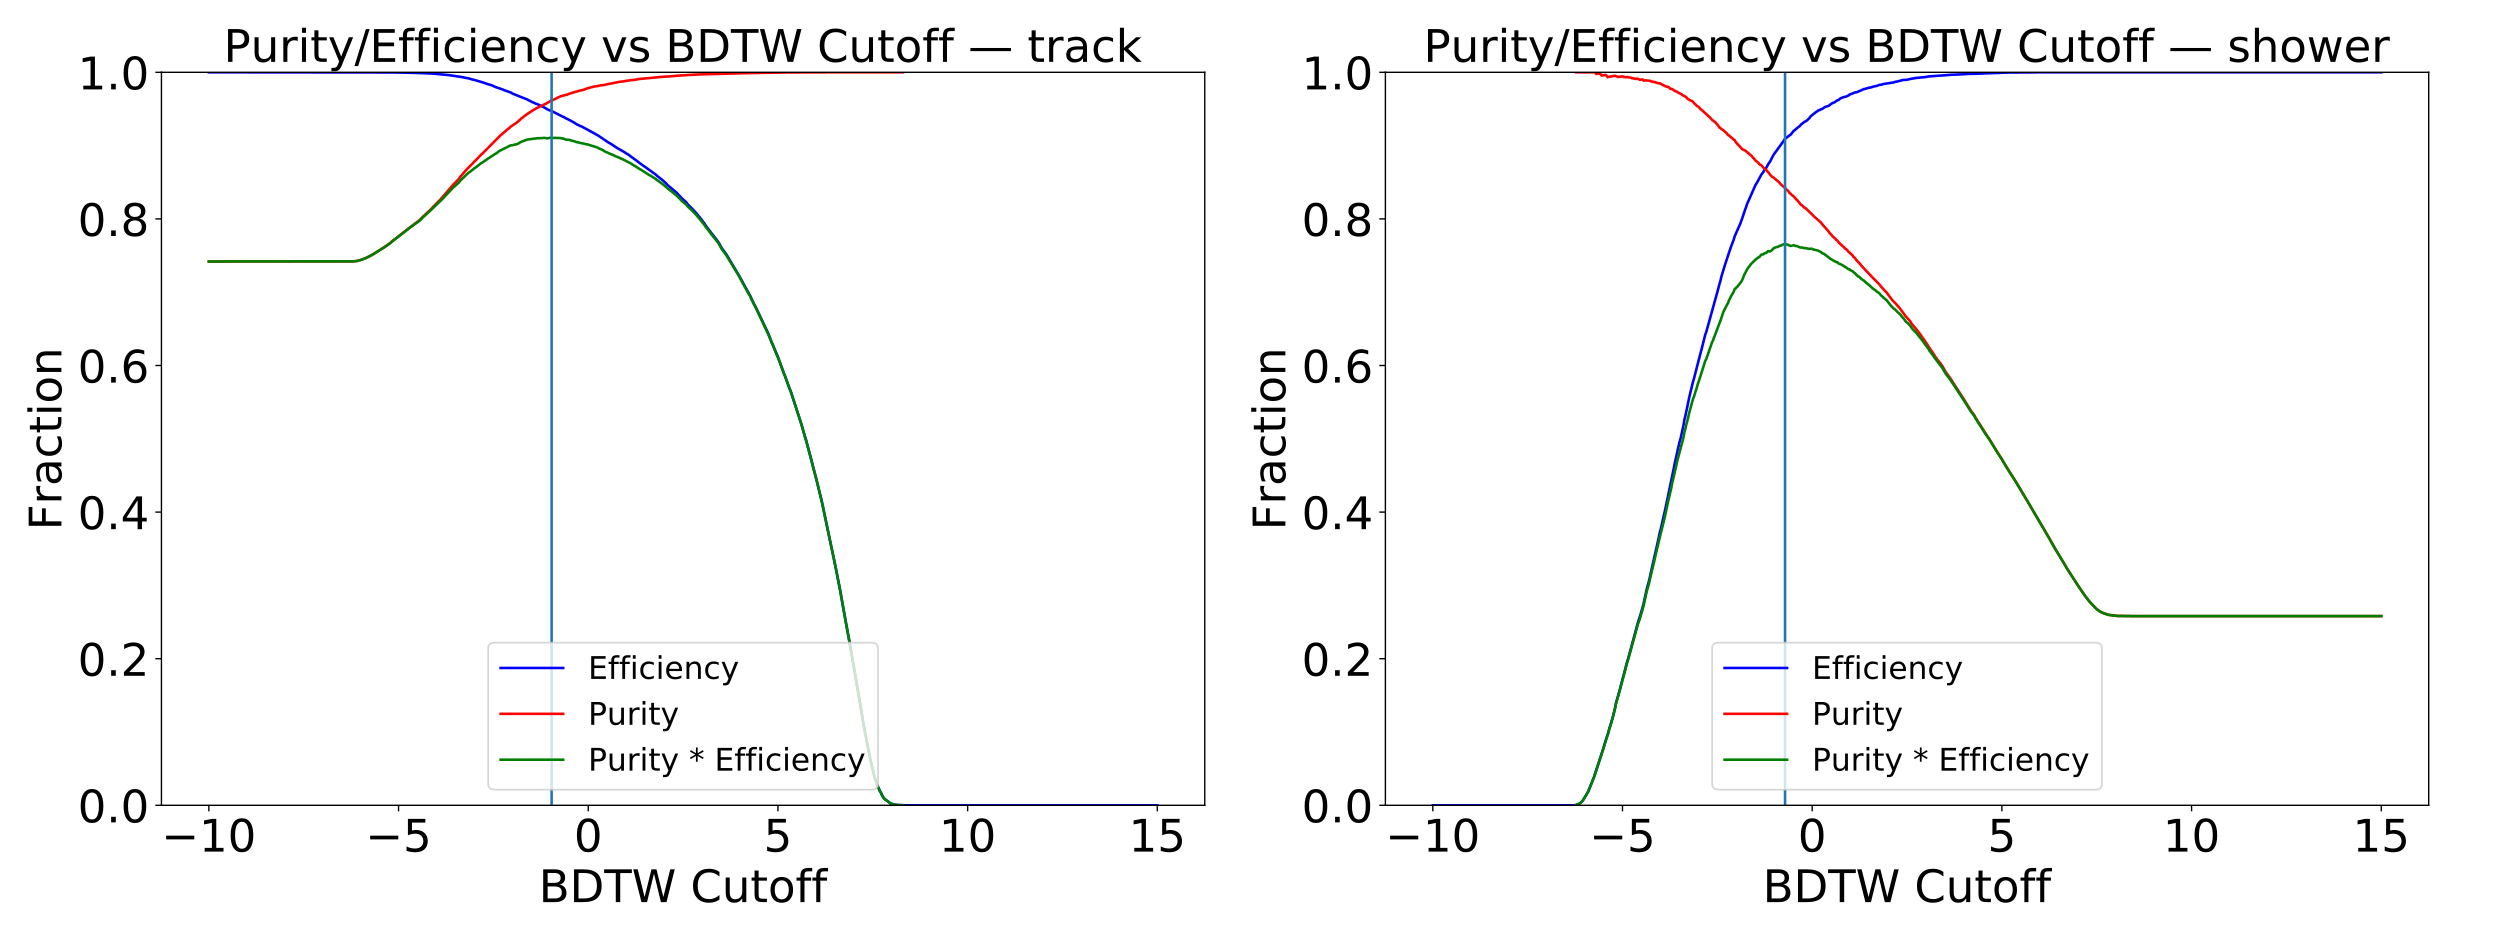 <?xml version="1.0" encoding="utf-8" standalone="no"?>
<!DOCTYPE svg PUBLIC "-//W3C//DTD SVG 1.1//EN"
  "http://www.w3.org/Graphics/SVG/1.1/DTD/svg11.dtd">
<!-- Created with matplotlib (https://matplotlib.org/) -->
<svg height="540pt" version="1.1" viewBox="0 0 1440 540" width="1440pt" xmlns="http://www.w3.org/2000/svg" xmlns:xlink="http://www.w3.org/1999/xlink">
 <defs>
  <style type="text/css">
*{stroke-linecap:butt;stroke-linejoin:round;}
  </style>
 </defs>
 <g id="figure_1">
  <g id="patch_1">
   <path d="M 0 540 
L 1440 540 
L 1440 0 
L 0 0 
z
" style="fill:#ffffff;"/>
  </g>
  <g id="axes_1">
   <g id="patch_2">
    <path d="M 92.99 463.84 
L 693.939 463.84 
L 693.939 41.64 
L 92.99 41.64 
z
" style="fill:#ffffff;"/>
   </g>
   <g id="matplotlib.axis_1">
    <g id="xtick_1">
     <g id="line2d_1">
      <defs>
       <path d="M 0 0 
L 0 3.5 
" id="m61602abcb0" style="stroke:#000000;stroke-width:0.8;"/>
      </defs>
      <g>
       <use style="stroke:#000000;stroke-width:0.8;" x="120.306" xlink:href="#m61602abcb0" y="463.84"/>
      </g>
     </g>
     <g id="text_1">
      <!-- −10 -->
      <defs>
       <path d="M 10.594 35.5 
L 73.188 35.5 
L 73.188 27.203 
L 10.594 27.203 
z
" id="DejaVuSans-8722"/>
       <path d="M 12.406 8.297 
L 28.516 8.297 
L 28.516 63.922 
L 10.984 60.406 
L 10.984 69.391 
L 28.422 72.906 
L 38.281 72.906 
L 38.281 8.297 
L 54.391 8.297 
L 54.391 0 
L 12.406 0 
z
" id="DejaVuSans-49"/>
       <path d="M 31.781 66.406 
Q 24.172 66.406 20.328 58.906 
Q 16.5 51.422 16.5 36.375 
Q 16.5 21.391 20.328 13.891 
Q 24.172 6.391 31.781 6.391 
Q 39.453 6.391 43.281 13.891 
Q 47.125 21.391 47.125 36.375 
Q 47.125 51.422 43.281 58.906 
Q 39.453 66.406 31.781 66.406 
z
M 31.781 74.219 
Q 44.047 74.219 50.516 64.516 
Q 56.984 54.828 56.984 36.375 
Q 56.984 17.969 50.516 8.266 
Q 44.047 -1.422 31.781 -1.422 
Q 19.531 -1.422 13.062 8.266 
Q 6.594 17.969 6.594 36.375 
Q 6.594 54.828 13.062 64.516 
Q 19.531 74.219 31.781 74.219 
z
" id="DejaVuSans-48"/>
      </defs>
      <g transform="translate(92.954 490.535)scale(0.259 -0.259)">
       <use xlink:href="#DejaVuSans-8722"/>
       <use x="83.789" xlink:href="#DejaVuSans-49"/>
       <use x="147.412" xlink:href="#DejaVuSans-48"/>
      </g>
     </g>
    </g>
    <g id="xtick_2">
     <g id="line2d_2">
      <g>
       <use style="stroke:#000000;stroke-width:0.8;" x="229.569" xlink:href="#m61602abcb0" y="463.84"/>
      </g>
     </g>
     <g id="text_2">
      <!-- −5 -->
      <defs>
       <path d="M 10.797 72.906 
L 49.516 72.906 
L 49.516 64.594 
L 19.828 64.594 
L 19.828 46.734 
Q 21.969 47.469 24.109 47.828 
Q 26.266 48.188 28.422 48.188 
Q 40.625 48.188 47.75 41.5 
Q 54.891 34.812 54.891 23.391 
Q 54.891 11.625 47.562 5.094 
Q 40.234 -1.422 26.906 -1.422 
Q 22.312 -1.422 17.547 -0.641 
Q 12.797 0.141 7.719 1.703 
L 7.719 11.625 
Q 12.109 9.234 16.797 8.062 
Q 21.484 6.891 26.703 6.891 
Q 35.156 6.891 40.078 11.328 
Q 45.016 15.766 45.016 23.391 
Q 45.016 31 40.078 35.438 
Q 35.156 39.891 26.703 39.891 
Q 22.75 39.891 18.812 39.016 
Q 14.891 38.141 10.797 36.281 
z
" id="DejaVuSans-53"/>
      </defs>
      <g transform="translate(210.463 490.535)scale(0.259 -0.259)">
       <use xlink:href="#DejaVuSans-8722"/>
       <use x="83.789" xlink:href="#DejaVuSans-53"/>
      </g>
     </g>
    </g>
    <g id="xtick_3">
     <g id="line2d_3">
      <g>
       <use style="stroke:#000000;stroke-width:0.8;" x="338.833" xlink:href="#m61602abcb0" y="463.84"/>
      </g>
     </g>
     <g id="text_3">
      <!-- 0 -->
      <g transform="translate(330.587 490.535)scale(0.259 -0.259)">
       <use xlink:href="#DejaVuSans-48"/>
      </g>
     </g>
    </g>
    <g id="xtick_4">
     <g id="line2d_4">
      <g>
       <use style="stroke:#000000;stroke-width:0.8;" x="448.096" xlink:href="#m61602abcb0" y="463.84"/>
      </g>
     </g>
     <g id="text_4">
      <!-- 5 -->
      <g transform="translate(439.85 490.535)scale(0.259 -0.259)">
       <use xlink:href="#DejaVuSans-53"/>
      </g>
     </g>
    </g>
    <g id="xtick_5">
     <g id="line2d_5">
      <g>
       <use style="stroke:#000000;stroke-width:0.8;" x="557.36" xlink:href="#m61602abcb0" y="463.84"/>
      </g>
     </g>
     <g id="text_5">
      <!-- 10 -->
      <g transform="translate(540.868 490.535)scale(0.259 -0.259)">
       <use xlink:href="#DejaVuSans-49"/>
       <use x="63.623" xlink:href="#DejaVuSans-48"/>
      </g>
     </g>
    </g>
    <g id="xtick_6">
     <g id="line2d_6">
      <g>
       <use style="stroke:#000000;stroke-width:0.8;" x="666.623" xlink:href="#m61602abcb0" y="463.84"/>
      </g>
     </g>
     <g id="text_6">
      <!-- 15 -->
      <g transform="translate(650.131 490.535)scale(0.259 -0.259)">
       <use xlink:href="#DejaVuSans-49"/>
       <use x="63.623" xlink:href="#DejaVuSans-53"/>
      </g>
     </g>
    </g>
    <g id="text_7">
     <!-- BDTW Cutoff -->
     <defs>
      <path d="M 19.672 34.812 
L 19.672 8.109 
L 35.5 8.109 
Q 43.453 8.109 47.281 11.406 
Q 51.125 14.703 51.125 21.484 
Q 51.125 28.328 47.281 31.562 
Q 43.453 34.812 35.5 34.812 
z
M 19.672 64.797 
L 19.672 42.828 
L 34.281 42.828 
Q 41.5 42.828 45.031 45.531 
Q 48.578 48.25 48.578 53.812 
Q 48.578 59.328 45.031 62.062 
Q 41.5 64.797 34.281 64.797 
z
M 9.812 72.906 
L 35.016 72.906 
Q 46.297 72.906 52.391 68.219 
Q 58.5 63.531 58.5 54.891 
Q 58.5 48.188 55.375 44.234 
Q 52.25 40.281 46.188 39.312 
Q 53.469 37.75 57.5 32.781 
Q 61.531 27.828 61.531 20.406 
Q 61.531 10.641 54.891 5.312 
Q 48.25 0 35.984 0 
L 9.812 0 
z
" id="DejaVuSans-66"/>
      <path d="M 19.672 64.797 
L 19.672 8.109 
L 31.594 8.109 
Q 46.688 8.109 53.688 14.938 
Q 60.688 21.781 60.688 36.531 
Q 60.688 51.172 53.688 57.984 
Q 46.688 64.797 31.594 64.797 
z
M 9.812 72.906 
L 30.078 72.906 
Q 51.266 72.906 61.172 64.094 
Q 71.094 55.281 71.094 36.531 
Q 71.094 17.672 61.125 8.828 
Q 51.172 0 30.078 0 
L 9.812 0 
z
" id="DejaVuSans-68"/>
      <path d="M -0.297 72.906 
L 61.375 72.906 
L 61.375 64.594 
L 35.5 64.594 
L 35.5 0 
L 25.594 0 
L 25.594 64.594 
L -0.297 64.594 
z
" id="DejaVuSans-84"/>
      <path d="M 3.328 72.906 
L 13.281 72.906 
L 28.609 11.281 
L 43.891 72.906 
L 54.984 72.906 
L 70.312 11.281 
L 85.594 72.906 
L 95.609 72.906 
L 77.297 0 
L 64.891 0 
L 49.516 63.281 
L 33.984 0 
L 21.578 0 
z
" id="DejaVuSans-87"/>
      <path id="DejaVuSans-32"/>
      <path d="M 64.406 67.281 
L 64.406 56.891 
Q 59.422 61.531 53.781 63.812 
Q 48.141 66.109 41.797 66.109 
Q 29.297 66.109 22.656 58.469 
Q 16.016 50.828 16.016 36.375 
Q 16.016 21.969 22.656 14.328 
Q 29.297 6.688 41.797 6.688 
Q 48.141 6.688 53.781 8.984 
Q 59.422 11.281 64.406 15.922 
L 64.406 5.609 
Q 59.234 2.094 53.438 0.328 
Q 47.656 -1.422 41.219 -1.422 
Q 24.656 -1.422 15.125 8.703 
Q 5.609 18.844 5.609 36.375 
Q 5.609 53.953 15.125 64.078 
Q 24.656 74.219 41.219 74.219 
Q 47.75 74.219 53.531 72.484 
Q 59.328 70.75 64.406 67.281 
z
" id="DejaVuSans-67"/>
      <path d="M 8.5 21.578 
L 8.5 54.688 
L 17.484 54.688 
L 17.484 21.922 
Q 17.484 14.156 20.5 10.266 
Q 23.531 6.391 29.594 6.391 
Q 36.859 6.391 41.078 11.031 
Q 45.312 15.672 45.312 23.688 
L 45.312 54.688 
L 54.297 54.688 
L 54.297 0 
L 45.312 0 
L 45.312 8.406 
Q 42.047 3.422 37.719 1 
Q 33.406 -1.422 27.688 -1.422 
Q 18.266 -1.422 13.375 4.438 
Q 8.5 10.297 8.5 21.578 
z
M 31.109 56 
z
" id="DejaVuSans-117"/>
      <path d="M 18.312 70.219 
L 18.312 54.688 
L 36.812 54.688 
L 36.812 47.703 
L 18.312 47.703 
L 18.312 18.016 
Q 18.312 11.328 20.141 9.422 
Q 21.969 7.516 27.594 7.516 
L 36.812 7.516 
L 36.812 0 
L 27.594 0 
Q 17.188 0 13.234 3.875 
Q 9.281 7.766 9.281 18.016 
L 9.281 47.703 
L 2.688 47.703 
L 2.688 54.688 
L 9.281 54.688 
L 9.281 70.219 
z
" id="DejaVuSans-116"/>
      <path d="M 30.609 48.391 
Q 23.391 48.391 19.188 42.75 
Q 14.984 37.109 14.984 27.297 
Q 14.984 17.484 19.156 11.844 
Q 23.344 6.203 30.609 6.203 
Q 37.797 6.203 41.984 11.859 
Q 46.188 17.531 46.188 27.297 
Q 46.188 37.016 41.984 42.703 
Q 37.797 48.391 30.609 48.391 
z
M 30.609 56 
Q 42.328 56 49.016 48.375 
Q 55.719 40.766 55.719 27.297 
Q 55.719 13.875 49.016 6.219 
Q 42.328 -1.422 30.609 -1.422 
Q 18.844 -1.422 12.172 6.219 
Q 5.516 13.875 5.516 27.297 
Q 5.516 40.766 12.172 48.375 
Q 18.844 56 30.609 56 
z
" id="DejaVuSans-111"/>
      <path d="M 37.109 75.984 
L 37.109 68.5 
L 28.516 68.5 
Q 23.688 68.5 21.797 66.547 
Q 19.922 64.594 19.922 59.516 
L 19.922 54.688 
L 34.719 54.688 
L 34.719 47.703 
L 19.922 47.703 
L 19.922 0 
L 10.891 0 
L 10.891 47.703 
L 2.297 47.703 
L 2.297 54.688 
L 10.891 54.688 
L 10.891 58.5 
Q 10.891 67.625 15.141 71.797 
Q 19.391 75.984 28.609 75.984 
z
" id="DejaVuSans-102"/>
     </defs>
     <g transform="translate(310.346 519.621)scale(0.259 -0.259)">
      <use xlink:href="#DejaVuSans-66"/>
      <use x="68.604" xlink:href="#DejaVuSans-68"/>
      <use x="145.605" xlink:href="#DejaVuSans-84"/>
      <use x="206.689" xlink:href="#DejaVuSans-87"/>
      <use x="305.566" xlink:href="#DejaVuSans-32"/>
      <use x="337.354" xlink:href="#DejaVuSans-67"/>
      <use x="407.178" xlink:href="#DejaVuSans-117"/>
      <use x="470.557" xlink:href="#DejaVuSans-116"/>
      <use x="509.766" xlink:href="#DejaVuSans-111"/>
      <use x="570.947" xlink:href="#DejaVuSans-102"/>
      <use x="606.152" xlink:href="#DejaVuSans-102"/>
     </g>
    </g>
   </g>
   <g id="matplotlib.axis_2">
    <g id="ytick_1">
     <g id="line2d_7">
      <defs>
       <path d="M 0 0 
L -3.5 0 
" id="me8df1ec519" style="stroke:#000000;stroke-width:0.8;"/>
      </defs>
      <g>
       <use style="stroke:#000000;stroke-width:0.8;" x="92.99" xlink:href="#me8df1ec519" y="463.84"/>
      </g>
     </g>
     <g id="text_8">
      <!-- 0.0 -->
      <defs>
       <path d="M 10.688 12.406 
L 21 12.406 
L 21 0 
L 10.688 0 
z
" id="DejaVuSans-46"/>
      </defs>
      <g transform="translate(44.769 473.688)scale(0.259 -0.259)">
       <use xlink:href="#DejaVuSans-48"/>
       <use x="63.623" xlink:href="#DejaVuSans-46"/>
       <use x="95.41" xlink:href="#DejaVuSans-48"/>
      </g>
     </g>
    </g>
    <g id="ytick_2">
     <g id="line2d_8">
      <g>
       <use style="stroke:#000000;stroke-width:0.8;" x="92.99" xlink:href="#me8df1ec519" y="379.4"/>
      </g>
     </g>
     <g id="text_9">
      <!-- 0.2 -->
      <defs>
       <path d="M 19.188 8.297 
L 53.609 8.297 
L 53.609 0 
L 7.328 0 
L 7.328 8.297 
Q 12.938 14.109 22.625 23.891 
Q 32.328 33.688 34.812 36.531 
Q 39.547 41.844 41.422 45.531 
Q 43.312 49.219 43.312 52.781 
Q 43.312 58.594 39.234 62.25 
Q 35.156 65.922 28.609 65.922 
Q 23.969 65.922 18.812 64.312 
Q 13.672 62.703 7.812 59.422 
L 7.812 69.391 
Q 13.766 71.781 18.938 73 
Q 24.125 74.219 28.422 74.219 
Q 39.75 74.219 46.484 68.547 
Q 53.219 62.891 53.219 53.422 
Q 53.219 48.922 51.531 44.891 
Q 49.859 40.875 45.406 35.406 
Q 44.188 33.984 37.641 27.219 
Q 31.109 20.453 19.188 8.297 
z
" id="DejaVuSans-50"/>
      </defs>
      <g transform="translate(44.769 389.248)scale(0.259 -0.259)">
       <use xlink:href="#DejaVuSans-48"/>
       <use x="63.623" xlink:href="#DejaVuSans-46"/>
       <use x="95.41" xlink:href="#DejaVuSans-50"/>
      </g>
     </g>
    </g>
    <g id="ytick_3">
     <g id="line2d_9">
      <g>
       <use style="stroke:#000000;stroke-width:0.8;" x="92.99" xlink:href="#me8df1ec519" y="294.96"/>
      </g>
     </g>
     <g id="text_10">
      <!-- 0.4 -->
      <defs>
       <path d="M 37.797 64.312 
L 12.891 25.391 
L 37.797 25.391 
z
M 35.203 72.906 
L 47.609 72.906 
L 47.609 25.391 
L 58.016 25.391 
L 58.016 17.188 
L 47.609 17.188 
L 47.609 0 
L 37.797 0 
L 37.797 17.188 
L 4.891 17.188 
L 4.891 26.703 
z
" id="DejaVuSans-52"/>
      </defs>
      <g transform="translate(44.769 304.808)scale(0.259 -0.259)">
       <use xlink:href="#DejaVuSans-48"/>
       <use x="63.623" xlink:href="#DejaVuSans-46"/>
       <use x="95.41" xlink:href="#DejaVuSans-52"/>
      </g>
     </g>
    </g>
    <g id="ytick_4">
     <g id="line2d_10">
      <g>
       <use style="stroke:#000000;stroke-width:0.8;" x="92.99" xlink:href="#me8df1ec519" y="210.52"/>
      </g>
     </g>
     <g id="text_11">
      <!-- 0.6 -->
      <defs>
       <path d="M 33.016 40.375 
Q 26.375 40.375 22.484 35.828 
Q 18.609 31.297 18.609 23.391 
Q 18.609 15.531 22.484 10.953 
Q 26.375 6.391 33.016 6.391 
Q 39.656 6.391 43.531 10.953 
Q 47.406 15.531 47.406 23.391 
Q 47.406 31.297 43.531 35.828 
Q 39.656 40.375 33.016 40.375 
z
M 52.594 71.297 
L 52.594 62.312 
Q 48.875 64.062 45.094 64.984 
Q 41.312 65.922 37.594 65.922 
Q 27.828 65.922 22.672 59.328 
Q 17.531 52.734 16.797 39.406 
Q 19.672 43.656 24.016 45.922 
Q 28.375 48.188 33.594 48.188 
Q 44.578 48.188 50.953 41.516 
Q 57.328 34.859 57.328 23.391 
Q 57.328 12.156 50.688 5.359 
Q 44.047 -1.422 33.016 -1.422 
Q 20.359 -1.422 13.672 8.266 
Q 6.984 17.969 6.984 36.375 
Q 6.984 53.656 15.188 63.938 
Q 23.391 74.219 37.203 74.219 
Q 40.922 74.219 44.703 73.484 
Q 48.484 72.75 52.594 71.297 
z
" id="DejaVuSans-54"/>
      </defs>
      <g transform="translate(44.769 220.368)scale(0.259 -0.259)">
       <use xlink:href="#DejaVuSans-48"/>
       <use x="63.623" xlink:href="#DejaVuSans-46"/>
       <use x="95.41" xlink:href="#DejaVuSans-54"/>
      </g>
     </g>
    </g>
    <g id="ytick_5">
     <g id="line2d_11">
      <g>
       <use style="stroke:#000000;stroke-width:0.8;" x="92.99" xlink:href="#me8df1ec519" y="126.08"/>
      </g>
     </g>
     <g id="text_12">
      <!-- 0.8 -->
      <defs>
       <path d="M 31.781 34.625 
Q 24.75 34.625 20.719 30.859 
Q 16.703 27.094 16.703 20.516 
Q 16.703 13.922 20.719 10.156 
Q 24.75 6.391 31.781 6.391 
Q 38.812 6.391 42.859 10.172 
Q 46.922 13.969 46.922 20.516 
Q 46.922 27.094 42.891 30.859 
Q 38.875 34.625 31.781 34.625 
z
M 21.922 38.812 
Q 15.578 40.375 12.031 44.719 
Q 8.5 49.078 8.5 55.328 
Q 8.5 64.062 14.719 69.141 
Q 20.953 74.219 31.781 74.219 
Q 42.672 74.219 48.875 69.141 
Q 55.078 64.062 55.078 55.328 
Q 55.078 49.078 51.531 44.719 
Q 48 40.375 41.703 38.812 
Q 48.828 37.156 52.797 32.312 
Q 56.781 27.484 56.781 20.516 
Q 56.781 9.906 50.312 4.234 
Q 43.844 -1.422 31.781 -1.422 
Q 19.734 -1.422 13.25 4.234 
Q 6.781 9.906 6.781 20.516 
Q 6.781 27.484 10.781 32.312 
Q 14.797 37.156 21.922 38.812 
z
M 18.312 54.391 
Q 18.312 48.734 21.844 45.562 
Q 25.391 42.391 31.781 42.391 
Q 38.141 42.391 41.719 45.562 
Q 45.312 48.734 45.312 54.391 
Q 45.312 60.062 41.719 63.234 
Q 38.141 66.406 31.781 66.406 
Q 25.391 66.406 21.844 63.234 
Q 18.312 60.062 18.312 54.391 
z
" id="DejaVuSans-56"/>
      </defs>
      <g transform="translate(44.769 135.928)scale(0.259 -0.259)">
       <use xlink:href="#DejaVuSans-48"/>
       <use x="63.623" xlink:href="#DejaVuSans-46"/>
       <use x="95.41" xlink:href="#DejaVuSans-56"/>
      </g>
     </g>
    </g>
    <g id="ytick_6">
     <g id="line2d_12">
      <g>
       <use style="stroke:#000000;stroke-width:0.8;" x="92.99" xlink:href="#me8df1ec519" y="41.64"/>
      </g>
     </g>
     <g id="text_13">
      <!-- 1.0 -->
      <g transform="translate(44.769 51.488)scale(0.259 -0.259)">
       <use xlink:href="#DejaVuSans-49"/>
       <use x="63.623" xlink:href="#DejaVuSans-46"/>
       <use x="95.41" xlink:href="#DejaVuSans-48"/>
      </g>
     </g>
    </g>
    <g id="text_14">
     <!-- Fraction -->
     <defs>
      <path d="M 9.812 72.906 
L 51.703 72.906 
L 51.703 64.594 
L 19.672 64.594 
L 19.672 43.109 
L 48.578 43.109 
L 48.578 34.812 
L 19.672 34.812 
L 19.672 0 
L 9.812 0 
z
" id="DejaVuSans-70"/>
      <path d="M 41.109 46.297 
Q 39.594 47.172 37.812 47.578 
Q 36.031 48 33.891 48 
Q 26.266 48 22.188 43.047 
Q 18.109 38.094 18.109 28.812 
L 18.109 0 
L 9.078 0 
L 9.078 54.688 
L 18.109 54.688 
L 18.109 46.188 
Q 20.953 51.172 25.484 53.578 
Q 30.031 56 36.531 56 
Q 37.453 56 38.578 55.875 
Q 39.703 55.766 41.062 55.516 
z
" id="DejaVuSans-114"/>
      <path d="M 34.281 27.484 
Q 23.391 27.484 19.188 25 
Q 14.984 22.516 14.984 16.5 
Q 14.984 11.719 18.141 8.906 
Q 21.297 6.109 26.703 6.109 
Q 34.188 6.109 38.703 11.406 
Q 43.219 16.703 43.219 25.484 
L 43.219 27.484 
z
M 52.203 31.203 
L 52.203 0 
L 43.219 0 
L 43.219 8.297 
Q 40.141 3.328 35.547 0.953 
Q 30.953 -1.422 24.312 -1.422 
Q 15.922 -1.422 10.953 3.297 
Q 6 8.016 6 15.922 
Q 6 25.141 12.172 29.828 
Q 18.359 34.516 30.609 34.516 
L 43.219 34.516 
L 43.219 35.406 
Q 43.219 41.609 39.141 45 
Q 35.062 48.391 27.688 48.391 
Q 23 48.391 18.547 47.266 
Q 14.109 46.141 10.016 43.891 
L 10.016 52.203 
Q 14.938 54.109 19.578 55.047 
Q 24.219 56 28.609 56 
Q 40.484 56 46.344 49.844 
Q 52.203 43.703 52.203 31.203 
z
" id="DejaVuSans-97"/>
      <path d="M 48.781 52.594 
L 48.781 44.188 
Q 44.969 46.297 41.141 47.344 
Q 37.312 48.391 33.406 48.391 
Q 24.656 48.391 19.812 42.844 
Q 14.984 37.312 14.984 27.297 
Q 14.984 17.281 19.812 11.734 
Q 24.656 6.203 33.406 6.203 
Q 37.312 6.203 41.141 7.25 
Q 44.969 8.297 48.781 10.406 
L 48.781 2.094 
Q 45.016 0.344 40.984 -0.531 
Q 36.969 -1.422 32.422 -1.422 
Q 20.062 -1.422 12.781 6.344 
Q 5.516 14.109 5.516 27.297 
Q 5.516 40.672 12.859 48.328 
Q 20.219 56 33.016 56 
Q 37.156 56 41.109 55.141 
Q 45.062 54.297 48.781 52.594 
z
" id="DejaVuSans-99"/>
      <path d="M 9.422 54.688 
L 18.406 54.688 
L 18.406 0 
L 9.422 0 
z
M 9.422 75.984 
L 18.406 75.984 
L 18.406 64.594 
L 9.422 64.594 
z
" id="DejaVuSans-105"/>
      <path d="M 54.891 33.016 
L 54.891 0 
L 45.906 0 
L 45.906 32.719 
Q 45.906 40.484 42.875 44.328 
Q 39.844 48.188 33.797 48.188 
Q 26.516 48.188 22.312 43.547 
Q 18.109 38.922 18.109 30.906 
L 18.109 0 
L 9.078 0 
L 9.078 54.688 
L 18.109 54.688 
L 18.109 46.188 
Q 21.344 51.125 25.703 53.562 
Q 30.078 56 35.797 56 
Q 45.219 56 50.047 50.172 
Q 54.891 44.344 54.891 33.016 
z
" id="DejaVuSans-110"/>
     </defs>
     <g transform="translate(35.379 305.4)rotate(-90)scale(0.259 -0.259)">
      <use xlink:href="#DejaVuSans-70"/>
      <use x="57.41" xlink:href="#DejaVuSans-114"/>
      <use x="98.523" xlink:href="#DejaVuSans-97"/>
      <use x="159.803" xlink:href="#DejaVuSans-99"/>
      <use x="214.783" xlink:href="#DejaVuSans-116"/>
      <use x="253.992" xlink:href="#DejaVuSans-105"/>
      <use x="281.775" xlink:href="#DejaVuSans-111"/>
      <use x="342.957" xlink:href="#DejaVuSans-110"/>
     </g>
    </g>
   </g>
   <g id="line2d_13">
    <path clip-path="url(#pb19f92d313)" d="M 120.306 41.64 
L 225.851 41.749 
L 233.507 41.858 
L 238.428 41.967 
L 242.803 42.107 
L 249.366 42.387 
L 258.662 43.275 
L 266.319 44.427 
L 267.412 44.692 
L 269.053 45.003 
L 269.6 45.05 
L 272.334 45.86 
L 273.428 46.077 
L 278.35 47.557 
L 281.084 48.506 
L 283.271 49.129 
L 285.459 50.172 
L 287.099 50.702 
L 288.74 51.262 
L 289.834 51.652 
L 290.381 51.963 
L 291.474 52.306 
L 293.662 53.115 
L 294.209 53.271 
L 295.302 53.94 
L 299.677 55.715 
L 302.412 56.759 
L 304.052 57.475 
L 304.599 57.849 
L 305.146 58.035 
L 306.24 58.674 
L 307.88 59.343 
L 308.427 59.67 
L 309.521 59.982 
L 311.161 60.791 
L 312.255 61.243 
L 313.896 62.13 
L 315.536 63.127 
L 317.724 63.952 
L 324.286 67.268 
L 324.833 67.44 
L 325.927 68.172 
L 326.474 68.343 
L 327.567 68.934 
L 328.661 69.495 
L 329.755 70.118 
L 330.302 70.367 
L 332.489 71.799 
L 333.036 71.939 
L 334.13 72.593 
L 334.677 72.702 
L 336.317 73.543 
L 342.333 76.844 
L 344.52 78.074 
L 349.989 81.764 
L 351.082 82.465 
L 351.629 82.698 
L 355.457 85.236 
L 359.285 87.401 
L 360.926 88.506 
L 362.02 89.082 
L 363.113 89.97 
L 363.66 90.297 
L 364.207 90.795 
L 364.754 91.122 
L 365.301 91.605 
L 365.848 91.916 
L 368.582 94.034 
L 377.879 100.682 
L 378.426 101.258 
L 379.519 102.099 
L 380.066 102.597 
L 381.16 103.36 
L 382.254 104.31 
L 383.894 105.882 
L 384.441 106.552 
L 389.91 111.161 
L 391.004 112.453 
L 391.55 112.905 
L 392.644 114.15 
L 394.832 116.065 
L 395.378 116.626 
L 395.925 117.467 
L 397.019 118.572 
L 398.66 120.176 
L 401.394 123.15 
L 402.488 124.629 
L 403.035 125.143 
L 405.222 128.07 
L 405.769 128.739 
L 406.316 129.674 
L 409.05 133.348 
L 411.784 136.82 
L 412.331 137.443 
L 413.425 138.985 
L 413.972 139.732 
L 415.612 142.721 
L 418.347 146.474 
L 426.003 159.304 
L 431.471 169.284 
L 432.018 170.172 
L 434.206 174.92 
L 435.3 176.913 
L 442.409 191.861 
L 444.596 197.528 
L 445.143 198.54 
L 446.237 201.343 
L 447.877 205.064 
L 451.705 215.558 
L 452.252 216.835 
L 454.44 222.892 
L 455.533 225.648 
L 456.627 228.964 
L 461.549 244.176 
L 463.736 251.806 
L 464.283 253.534 
L 465.924 259.669 
L 467.018 263.764 
L 468.658 270.163 
L 470.299 276.344 
L 473.58 289.844 
L 477.955 310.77 
L 479.596 318.493 
L 481.236 326.34 
L 483.97 340.291 
L 486.705 355.674 
L 489.439 370.497 
L 495.455 405.483 
L 497.095 415.417 
L 499.829 429.959 
L 501.47 438.134 
L 503.658 447.305 
L 505.298 452.303 
L 506.939 455.853 
L 507.486 456.756 
L 508.032 458.017 
L 509.126 459.854 
L 510.767 461.146 
L 512.954 462.781 
L 515.142 463.466 
L 517.329 463.7 
L 521.704 463.84 
L 666.623 463.84 
L 666.623 463.84 
" style="fill:none;stroke:#0000ff;stroke-linecap:square;stroke-width:1.5;"/>
   </g>
   <g id="line2d_14">
    <path clip-path="url(#pb19f92d313)" d="M 120.306 150.615 
L 203.429 150.529 
L 205.617 150.323 
L 207.804 149.747 
L 210.538 148.727 
L 213.82 147.097 
L 215.46 146.097 
L 219.288 143.704 
L 224.21 140.42 
L 225.304 139.494 
L 225.851 138.908 
L 228.038 137.365 
L 229.132 136.45 
L 231.319 134.735 
L 232.413 133.881 
L 234.054 132.587 
L 236.241 130.894 
L 240.069 128.026 
L 241.71 126.752 
L 243.35 125.057 
L 247.725 120.979 
L 249.913 118.712 
L 252.647 115.925 
L 253.741 114.867 
L 260.85 106.594 
L 264.131 103.235 
L 264.678 102.578 
L 265.225 101.716 
L 265.772 101.176 
L 267.412 99.148 
L 269.053 97.349 
L 272.334 94.041 
L 272.881 93.409 
L 273.975 92.384 
L 275.615 90.671 
L 277.256 88.928 
L 277.803 88.548 
L 287.099 79.133 
L 288.193 78.064 
L 290.927 75.705 
L 292.021 74.75 
L 293.662 73.485 
L 294.209 72.921 
L 297.49 70.737 
L 298.584 69.808 
L 300.224 68.301 
L 303.505 65.782 
L 306.786 63.642 
L 309.521 62.056 
L 310.615 61.612 
L 311.708 61.067 
L 312.255 60.871 
L 313.896 59.911 
L 314.443 59.732 
L 317.177 58.124 
L 319.364 57.203 
L 321.005 56.346 
L 323.192 55.349 
L 326.474 54.562 
L 328.661 53.736 
L 334.13 52.158 
L 335.77 51.838 
L 337.411 51.283 
L 337.958 50.984 
L 342.333 49.819 
L 343.426 49.699 
L 346.161 49.159 
L 347.801 48.965 
L 348.895 48.748 
L 350.536 48.352 
L 352.176 48.083 
L 356.551 47.167 
L 359.832 46.786 
L 360.379 46.585 
L 362.02 46.392 
L 363.66 46.132 
L 364.754 46.073 
L 366.942 45.746 
L 368.582 45.445 
L 370.223 45.317 
L 371.863 45.152 
L 375.144 44.874 
L 380.066 44.352 
L 382.801 44.188 
L 385.535 44.006 
L 386.082 44.009 
L 386.629 43.883 
L 388.269 43.801 
L 389.91 43.588 
L 390.457 43.592 
L 391.55 43.486 
L 394.832 43.334 
L 396.472 43.193 
L 403.035 42.859 
L 432.018 42.087 
L 436.94 42.011 
L 438.581 41.969 
L 442.956 41.883 
L 450.065 41.796 
L 453.893 41.721 
L 484.517 41.64 
L 520.063 41.64 
L 520.063 41.64 
" style="fill:none;stroke:#ff0000;stroke-linecap:square;stroke-width:1.5;"/>
   </g>
   <g id="line2d_15">
    <path clip-path="url(#pb19f92d313)" d="M 120.306 150.615 
L 203.429 150.529 
L 205.617 150.323 
L 207.804 149.747 
L 210.538 148.727 
L 213.82 147.097 
L 216.554 145.455 
L 219.288 143.739 
L 220.382 143.081 
L 221.476 142.417 
L 222.569 141.657 
L 224.757 140.043 
L 226.944 138.244 
L 231.319 134.881 
L 232.413 134.027 
L 234.054 132.758 
L 238.428 129.395 
L 240.069 128.336 
L 241.71 127.125 
L 243.35 125.444 
L 248.272 120.933 
L 251.553 117.753 
L 254.288 115.176 
L 259.756 109.35 
L 260.303 108.861 
L 260.85 108.201 
L 263.037 106.311 
L 263.584 105.728 
L 264.131 105.309 
L 264.678 104.71 
L 265.225 103.933 
L 265.772 103.489 
L 266.319 102.844 
L 266.865 102.427 
L 267.959 101.27 
L 270.147 99.259 
L 270.693 98.981 
L 271.787 98.087 
L 272.334 97.737 
L 272.881 97.18 
L 274.522 96.082 
L 277.256 93.878 
L 277.803 93.669 
L 281.084 91.336 
L 282.178 90.674 
L 284.912 88.862 
L 286.006 88.242 
L 287.646 86.949 
L 294.209 83.69 
L 294.755 83.716 
L 298.037 82.95 
L 299.13 82.322 
L 300.224 81.663 
L 303.505 80.447 
L 307.333 79.892 
L 310.068 79.594 
L 310.615 79.649 
L 311.708 79.516 
L 312.255 79.581 
L 313.349 79.399 
L 314.989 79.67 
L 315.536 79.666 
L 316.63 79.382 
L 322.646 79.496 
L 324.833 79.94 
L 325.927 80.408 
L 328.114 80.599 
L 329.208 80.989 
L 330.302 81.223 
L 332.489 81.961 
L 333.036 81.983 
L 334.13 82.34 
L 335.223 82.491 
L 337.411 83.035 
L 338.505 83.211 
L 343.973 84.895 
L 344.52 85.301 
L 346.708 86.19 
L 348.895 87.493 
L 349.989 87.938 
L 351.082 88.472 
L 352.176 88.883 
L 352.723 89.167 
L 353.27 89.265 
L 354.364 89.939 
L 355.457 90.336 
L 357.098 91.011 
L 357.645 91.37 
L 358.192 91.496 
L 363.66 94.271 
L 364.207 94.769 
L 364.754 95.035 
L 365.301 95.457 
L 365.848 95.631 
L 366.942 96.427 
L 369.676 98.084 
L 374.051 100.893 
L 374.598 101.127 
L 376.785 102.5 
L 377.879 103.187 
L 378.426 103.748 
L 379.519 104.45 
L 380.613 105.245 
L 382.254 106.492 
L 385.535 109.359 
L 386.629 110.123 
L 389.91 112.788 
L 391.004 113.988 
L 391.55 114.439 
L 392.644 115.669 
L 395.378 117.96 
L 395.925 118.754 
L 397.019 119.813 
L 398.66 121.309 
L 401.394 124.19 
L 402.488 125.622 
L 403.035 126.121 
L 405.222 128.955 
L 405.769 129.578 
L 406.316 130.512 
L 408.503 133.237 
L 409.597 134.779 
L 411.784 137.488 
L 412.331 138.111 
L 413.425 139.606 
L 413.972 140.338 
L 415.612 143.281 
L 418.347 146.987 
L 425.456 158.665 
L 430.925 168.754 
L 432.018 170.483 
L 433.112 172.943 
L 433.659 173.877 
L 434.206 175.185 
L 435.3 177.178 
L 442.956 193.496 
L 448.971 208.085 
L 451.705 215.605 
L 452.252 216.882 
L 454.44 222.939 
L 455.533 225.695 
L 456.627 229.011 
L 461.549 244.192 
L 463.736 251.821 
L 464.283 253.55 
L 465.924 259.684 
L 467.018 263.779 
L 468.658 270.163 
L 470.299 276.344 
L 473.58 289.844 
L 477.955 310.77 
L 479.596 318.493 
L 481.236 326.34 
L 483.97 340.291 
L 486.705 355.674 
L 489.439 370.497 
L 495.455 405.483 
L 497.095 415.417 
L 499.829 429.959 
L 501.47 438.134 
L 503.658 447.305 
L 505.298 452.303 
L 506.939 455.853 
L 507.486 456.756 
L 508.032 458.017 
L 509.126 459.854 
L 510.767 461.146 
L 512.954 462.781 
L 515.142 463.466 
L 517.329 463.7 
L 520.063 463.824 
L 520.063 463.824 
" style="fill:none;stroke:#008000;stroke-linecap:square;stroke-width:1.5;"/>
   </g>
   <g id="line2d_16">
    <path clip-path="url(#pb19f92d313)" d="M 317.724 463.84 
L 317.724 41.64 
" style="fill:none;stroke:#1f77b4;stroke-linecap:square;stroke-width:1.5;"/>
   </g>
   <g id="patch_3">
    <path d="M 92.99 463.84 
L 92.99 41.64 
" style="fill:none;stroke:#000000;stroke-linecap:square;stroke-linejoin:miter;stroke-width:0.8;"/>
   </g>
   <g id="patch_4">
    <path d="M 693.939 463.84 
L 693.939 41.64 
" style="fill:none;stroke:#000000;stroke-linecap:square;stroke-linejoin:miter;stroke-width:0.8;"/>
   </g>
   <g id="patch_5">
    <path d="M 92.99 463.84 
L 693.939 463.84 
" style="fill:none;stroke:#000000;stroke-linecap:square;stroke-linejoin:miter;stroke-width:0.8;"/>
   </g>
   <g id="patch_6">
    <path d="M 92.99 41.64 
L 693.939 41.64 
" style="fill:none;stroke:#000000;stroke-linecap:square;stroke-linejoin:miter;stroke-width:0.8;"/>
   </g>
   <g id="text_15">
    <!-- Purity/Efficiency vs BDTW Cutoff — track -->
    <defs>
     <path d="M 19.672 64.797 
L 19.672 37.406 
L 32.078 37.406 
Q 38.969 37.406 42.719 40.969 
Q 46.484 44.531 46.484 51.125 
Q 46.484 57.672 42.719 61.234 
Q 38.969 64.797 32.078 64.797 
z
M 9.812 72.906 
L 32.078 72.906 
Q 44.344 72.906 50.609 67.359 
Q 56.891 61.812 56.891 51.125 
Q 56.891 40.328 50.609 34.812 
Q 44.344 29.297 32.078 29.297 
L 19.672 29.297 
L 19.672 0 
L 9.812 0 
z
" id="DejaVuSans-80"/>
     <path d="M 32.172 -5.078 
Q 28.375 -14.844 24.75 -17.812 
Q 21.141 -20.797 15.094 -20.797 
L 7.906 -20.797 
L 7.906 -13.281 
L 13.188 -13.281 
Q 16.891 -13.281 18.938 -11.516 
Q 21 -9.766 23.484 -3.219 
L 25.094 0.875 
L 2.984 54.688 
L 12.5 54.688 
L 29.594 11.922 
L 46.688 54.688 
L 56.203 54.688 
z
" id="DejaVuSans-121"/>
     <path d="M 25.391 72.906 
L 33.688 72.906 
L 8.297 -9.281 
L 0 -9.281 
z
" id="DejaVuSans-47"/>
     <path d="M 9.812 72.906 
L 55.906 72.906 
L 55.906 64.594 
L 19.672 64.594 
L 19.672 43.016 
L 54.391 43.016 
L 54.391 34.719 
L 19.672 34.719 
L 19.672 8.297 
L 56.781 8.297 
L 56.781 0 
L 9.812 0 
z
" id="DejaVuSans-69"/>
     <path d="M 56.203 29.594 
L 56.203 25.203 
L 14.891 25.203 
Q 15.484 15.922 20.484 11.062 
Q 25.484 6.203 34.422 6.203 
Q 39.594 6.203 44.453 7.469 
Q 49.312 8.734 54.109 11.281 
L 54.109 2.781 
Q 49.266 0.734 44.188 -0.344 
Q 39.109 -1.422 33.891 -1.422 
Q 20.797 -1.422 13.156 6.188 
Q 5.516 13.812 5.516 26.812 
Q 5.516 40.234 12.766 48.109 
Q 20.016 56 32.328 56 
Q 43.359 56 49.781 48.891 
Q 56.203 41.797 56.203 29.594 
z
M 47.219 32.234 
Q 47.125 39.594 43.094 43.984 
Q 39.062 48.391 32.422 48.391 
Q 24.906 48.391 20.391 44.141 
Q 15.875 39.891 15.188 32.172 
z
" id="DejaVuSans-101"/>
     <path d="M 2.984 54.688 
L 12.5 54.688 
L 29.594 8.797 
L 46.688 54.688 
L 56.203 54.688 
L 35.688 0 
L 23.484 0 
z
" id="DejaVuSans-118"/>
     <path d="M 44.281 53.078 
L 44.281 44.578 
Q 40.484 46.531 36.375 47.5 
Q 32.281 48.484 27.875 48.484 
Q 21.188 48.484 17.844 46.438 
Q 14.5 44.391 14.5 40.281 
Q 14.5 37.156 16.891 35.375 
Q 19.281 33.594 26.516 31.984 
L 29.594 31.297 
Q 39.156 29.25 43.188 25.516 
Q 47.219 21.781 47.219 15.094 
Q 47.219 7.469 41.188 3.016 
Q 35.156 -1.422 24.609 -1.422 
Q 20.219 -1.422 15.453 -0.562 
Q 10.688 0.297 5.422 2 
L 5.422 11.281 
Q 10.406 8.688 15.234 7.391 
Q 20.062 6.109 24.812 6.109 
Q 31.156 6.109 34.562 8.281 
Q 37.984 10.453 37.984 14.406 
Q 37.984 18.062 35.516 20.016 
Q 33.062 21.969 24.703 23.781 
L 21.578 24.516 
Q 13.234 26.266 9.516 29.906 
Q 5.812 33.547 5.812 39.891 
Q 5.812 47.609 11.281 51.797 
Q 16.75 56 26.812 56 
Q 31.781 56 36.172 55.266 
Q 40.578 54.547 44.281 53.078 
z
" id="DejaVuSans-115"/>
     <path d="M 4.891 30.906 
L 95.125 30.906 
L 95.125 23.875 
L 4.891 23.875 
z
" id="DejaVuSans-8212"/>
     <path d="M 9.078 75.984 
L 18.109 75.984 
L 18.109 31.109 
L 44.922 54.688 
L 56.391 54.688 
L 27.391 29.109 
L 57.625 0 
L 45.906 0 
L 18.109 26.703 
L 18.109 0 
L 9.078 0 
z
" id="DejaVuSans-107"/>
    </defs>
    <g transform="translate(128.811 35.64)scale(0.259 -0.259)">
     <use xlink:href="#DejaVuSans-80"/>
     <use x="60.287" xlink:href="#DejaVuSans-117"/>
     <use x="123.666" xlink:href="#DejaVuSans-114"/>
     <use x="164.779" xlink:href="#DejaVuSans-105"/>
     <use x="192.562" xlink:href="#DejaVuSans-116"/>
     <use x="231.771" xlink:href="#DejaVuSans-121"/>
     <use x="290.951" xlink:href="#DejaVuSans-47"/>
     <use x="324.643" xlink:href="#DejaVuSans-69"/>
     <use x="387.826" xlink:href="#DejaVuSans-102"/>
     <use x="423.031" xlink:href="#DejaVuSans-102"/>
     <use x="458.236" xlink:href="#DejaVuSans-105"/>
     <use x="486.02" xlink:href="#DejaVuSans-99"/>
     <use x="541" xlink:href="#DejaVuSans-105"/>
     <use x="568.783" xlink:href="#DejaVuSans-101"/>
     <use x="630.307" xlink:href="#DejaVuSans-110"/>
     <use x="693.686" xlink:href="#DejaVuSans-99"/>
     <use x="748.666" xlink:href="#DejaVuSans-121"/>
     <use x="807.846" xlink:href="#DejaVuSans-32"/>
     <use x="839.633" xlink:href="#DejaVuSans-118"/>
     <use x="898.812" xlink:href="#DejaVuSans-115"/>
     <use x="950.912" xlink:href="#DejaVuSans-32"/>
     <use x="982.699" xlink:href="#DejaVuSans-66"/>
     <use x="1051.303" xlink:href="#DejaVuSans-68"/>
     <use x="1128.305" xlink:href="#DejaVuSans-84"/>
     <use x="1189.389" xlink:href="#DejaVuSans-87"/>
     <use x="1288.266" xlink:href="#DejaVuSans-32"/>
     <use x="1320.053" xlink:href="#DejaVuSans-67"/>
     <use x="1389.877" xlink:href="#DejaVuSans-117"/>
     <use x="1453.256" xlink:href="#DejaVuSans-116"/>
     <use x="1492.465" xlink:href="#DejaVuSans-111"/>
     <use x="1553.646" xlink:href="#DejaVuSans-102"/>
     <use x="1588.852" xlink:href="#DejaVuSans-102"/>
     <use x="1624.057" xlink:href="#DejaVuSans-32"/>
     <use x="1655.844" xlink:href="#DejaVuSans-8212"/>
     <use x="1755.844" xlink:href="#DejaVuSans-32"/>
     <use x="1787.631" xlink:href="#DejaVuSans-116"/>
     <use x="1826.84" xlink:href="#DejaVuSans-114"/>
     <use x="1867.953" xlink:href="#DejaVuSans-97"/>
     <use x="1929.232" xlink:href="#DejaVuSans-99"/>
     <use x="1984.213" xlink:href="#DejaVuSans-107"/>
    </g>
   </g>
   <g id="legend_1">
    <g id="patch_7">
     <path d="M 284.77 454.84 
L 502.159 454.84 
Q 505.759 454.84 505.759 451.24 
L 505.759 373.778 
Q 505.759 370.178 502.159 370.178 
L 284.77 370.178 
Q 281.17 370.178 281.17 373.778 
L 281.17 451.24 
Q 281.17 454.84 284.77 454.84 
z
" style="fill:#ffffff;opacity:0.8;stroke:#cccccc;stroke-linejoin:miter;"/>
    </g>
    <g id="line2d_17">
     <path d="M 288.37 384.755 
L 324.37 384.755 
" style="fill:none;stroke:#0000ff;stroke-linecap:square;stroke-width:1.5;"/>
    </g>
    <g id="line2d_18"/>
    <g id="text_16">
     <!-- Efficiency -->
     <g transform="translate(338.77 391.055)scale(0.18 -0.18)">
      <use xlink:href="#DejaVuSans-69"/>
      <use x="63.184" xlink:href="#DejaVuSans-102"/>
      <use x="98.389" xlink:href="#DejaVuSans-102"/>
      <use x="133.594" xlink:href="#DejaVuSans-105"/>
      <use x="161.377" xlink:href="#DejaVuSans-99"/>
      <use x="216.357" xlink:href="#DejaVuSans-105"/>
      <use x="244.141" xlink:href="#DejaVuSans-101"/>
      <use x="305.664" xlink:href="#DejaVuSans-110"/>
      <use x="369.043" xlink:href="#DejaVuSans-99"/>
      <use x="424.023" xlink:href="#DejaVuSans-121"/>
     </g>
    </g>
    <g id="line2d_19">
     <path d="M 288.37 411.176 
L 324.37 411.176 
" style="fill:none;stroke:#ff0000;stroke-linecap:square;stroke-width:1.5;"/>
    </g>
    <g id="line2d_20"/>
    <g id="text_17">
     <!-- Purity -->
     <g transform="translate(338.77 417.476)scale(0.18 -0.18)">
      <use xlink:href="#DejaVuSans-80"/>
      <use x="60.287" xlink:href="#DejaVuSans-117"/>
      <use x="123.666" xlink:href="#DejaVuSans-114"/>
      <use x="164.779" xlink:href="#DejaVuSans-105"/>
      <use x="192.562" xlink:href="#DejaVuSans-116"/>
      <use x="231.771" xlink:href="#DejaVuSans-121"/>
     </g>
    </g>
    <g id="line2d_21">
     <path d="M 288.37 437.597 
L 324.37 437.597 
" style="fill:none;stroke:#008000;stroke-linecap:square;stroke-width:1.5;"/>
    </g>
    <g id="line2d_22"/>
    <g id="text_18">
     <!-- Purity * Efficiency -->
     <defs>
      <path d="M 47.016 60.891 
L 29.5 51.422 
L 47.016 41.891 
L 44.188 37.109 
L 27.781 47.016 
L 27.781 28.609 
L 22.219 28.609 
L 22.219 47.016 
L 5.812 37.109 
L 2.984 41.891 
L 20.516 51.422 
L 2.984 60.891 
L 5.812 65.719 
L 22.219 55.812 
L 22.219 74.219 
L 27.781 74.219 
L 27.781 55.812 
L 44.188 65.719 
z
" id="DejaVuSans-42"/>
     </defs>
     <g transform="translate(338.77 443.897)scale(0.18 -0.18)">
      <use xlink:href="#DejaVuSans-80"/>
      <use x="60.287" xlink:href="#DejaVuSans-117"/>
      <use x="123.666" xlink:href="#DejaVuSans-114"/>
      <use x="164.779" xlink:href="#DejaVuSans-105"/>
      <use x="192.562" xlink:href="#DejaVuSans-116"/>
      <use x="231.771" xlink:href="#DejaVuSans-121"/>
      <use x="290.951" xlink:href="#DejaVuSans-32"/>
      <use x="322.738" xlink:href="#DejaVuSans-42"/>
      <use x="372.738" xlink:href="#DejaVuSans-32"/>
      <use x="404.525" xlink:href="#DejaVuSans-69"/>
      <use x="467.709" xlink:href="#DejaVuSans-102"/>
      <use x="502.914" xlink:href="#DejaVuSans-102"/>
      <use x="538.119" xlink:href="#DejaVuSans-105"/>
      <use x="565.902" xlink:href="#DejaVuSans-99"/>
      <use x="620.883" xlink:href="#DejaVuSans-105"/>
      <use x="648.666" xlink:href="#DejaVuSans-101"/>
      <use x="710.189" xlink:href="#DejaVuSans-110"/>
      <use x="773.568" xlink:href="#DejaVuSans-99"/>
      <use x="828.549" xlink:href="#DejaVuSans-121"/>
     </g>
    </g>
   </g>
  </g>
  <g id="axes_2">
   <g id="patch_8">
    <path d="M 797.982 463.84 
L 1398.931 463.84 
L 1398.931 41.64 
L 797.982 41.64 
z
" style="fill:#ffffff;"/>
   </g>
   <g id="matplotlib.axis_3">
    <g id="xtick_7">
     <g id="line2d_23">
      <g>
       <use style="stroke:#000000;stroke-width:0.8;" x="825.298" xlink:href="#m61602abcb0" y="463.84"/>
      </g>
     </g>
     <g id="text_19">
      <!-- −10 -->
      <g transform="translate(797.947 490.535)scale(0.259 -0.259)">
       <use xlink:href="#DejaVuSans-8722"/>
       <use x="83.789" xlink:href="#DejaVuSans-49"/>
       <use x="147.412" xlink:href="#DejaVuSans-48"/>
      </g>
     </g>
    </g>
    <g id="xtick_8">
     <g id="line2d_24">
      <g>
       <use style="stroke:#000000;stroke-width:0.8;" x="934.562" xlink:href="#m61602abcb0" y="463.84"/>
      </g>
     </g>
     <g id="text_20">
      <!-- −5 -->
      <g transform="translate(915.456 490.535)scale(0.259 -0.259)">
       <use xlink:href="#DejaVuSans-8722"/>
       <use x="83.789" xlink:href="#DejaVuSans-53"/>
      </g>
     </g>
    </g>
    <g id="xtick_9">
     <g id="line2d_25">
      <g>
       <use style="stroke:#000000;stroke-width:0.8;" x="1043.825" xlink:href="#m61602abcb0" y="463.84"/>
      </g>
     </g>
     <g id="text_21">
      <!-- 0 -->
      <g transform="translate(1035.579 490.535)scale(0.259 -0.259)">
       <use xlink:href="#DejaVuSans-48"/>
      </g>
     </g>
    </g>
    <g id="xtick_10">
     <g id="line2d_26">
      <g>
       <use style="stroke:#000000;stroke-width:0.8;" x="1153.089" xlink:href="#m61602abcb0" y="463.84"/>
      </g>
     </g>
     <g id="text_22">
      <!-- 5 -->
      <g transform="translate(1144.843 490.535)scale(0.259 -0.259)">
       <use xlink:href="#DejaVuSans-53"/>
      </g>
     </g>
    </g>
    <g id="xtick_11">
     <g id="line2d_27">
      <g>
       <use style="stroke:#000000;stroke-width:0.8;" x="1262.352" xlink:href="#m61602abcb0" y="463.84"/>
      </g>
     </g>
     <g id="text_23">
      <!-- 10 -->
      <g transform="translate(1245.86 490.535)scale(0.259 -0.259)">
       <use xlink:href="#DejaVuSans-49"/>
       <use x="63.623" xlink:href="#DejaVuSans-48"/>
      </g>
     </g>
    </g>
    <g id="xtick_12">
     <g id="line2d_28">
      <g>
       <use style="stroke:#000000;stroke-width:0.8;" x="1371.616" xlink:href="#m61602abcb0" y="463.84"/>
      </g>
     </g>
     <g id="text_24">
      <!-- 15 -->
      <g transform="translate(1355.124 490.535)scale(0.259 -0.259)">
       <use xlink:href="#DejaVuSans-49"/>
       <use x="63.623" xlink:href="#DejaVuSans-53"/>
      </g>
     </g>
    </g>
    <g id="text_25">
     <!-- BDTW Cutoff -->
     <g transform="translate(1015.339 519.621)scale(0.259 -0.259)">
      <use xlink:href="#DejaVuSans-66"/>
      <use x="68.604" xlink:href="#DejaVuSans-68"/>
      <use x="145.605" xlink:href="#DejaVuSans-84"/>
      <use x="206.689" xlink:href="#DejaVuSans-87"/>
      <use x="305.566" xlink:href="#DejaVuSans-32"/>
      <use x="337.354" xlink:href="#DejaVuSans-67"/>
      <use x="407.178" xlink:href="#DejaVuSans-117"/>
      <use x="470.557" xlink:href="#DejaVuSans-116"/>
      <use x="509.766" xlink:href="#DejaVuSans-111"/>
      <use x="570.947" xlink:href="#DejaVuSans-102"/>
      <use x="606.152" xlink:href="#DejaVuSans-102"/>
     </g>
    </g>
   </g>
   <g id="matplotlib.axis_4">
    <g id="ytick_7">
     <g id="line2d_29">
      <g>
       <use style="stroke:#000000;stroke-width:0.8;" x="797.982" xlink:href="#me8df1ec519" y="463.84"/>
      </g>
     </g>
     <g id="text_26">
      <!-- 0.0 -->
      <g transform="translate(749.762 473.688)scale(0.259 -0.259)">
       <use xlink:href="#DejaVuSans-48"/>
       <use x="63.623" xlink:href="#DejaVuSans-46"/>
       <use x="95.41" xlink:href="#DejaVuSans-48"/>
      </g>
     </g>
    </g>
    <g id="ytick_8">
     <g id="line2d_30">
      <g>
       <use style="stroke:#000000;stroke-width:0.8;" x="797.982" xlink:href="#me8df1ec519" y="379.4"/>
      </g>
     </g>
     <g id="text_27">
      <!-- 0.2 -->
      <g transform="translate(749.762 389.248)scale(0.259 -0.259)">
       <use xlink:href="#DejaVuSans-48"/>
       <use x="63.623" xlink:href="#DejaVuSans-46"/>
       <use x="95.41" xlink:href="#DejaVuSans-50"/>
      </g>
     </g>
    </g>
    <g id="ytick_9">
     <g id="line2d_31">
      <g>
       <use style="stroke:#000000;stroke-width:0.8;" x="797.982" xlink:href="#me8df1ec519" y="294.96"/>
      </g>
     </g>
     <g id="text_28">
      <!-- 0.4 -->
      <g transform="translate(749.762 304.808)scale(0.259 -0.259)">
       <use xlink:href="#DejaVuSans-48"/>
       <use x="63.623" xlink:href="#DejaVuSans-46"/>
       <use x="95.41" xlink:href="#DejaVuSans-52"/>
      </g>
     </g>
    </g>
    <g id="ytick_10">
     <g id="line2d_32">
      <g>
       <use style="stroke:#000000;stroke-width:0.8;" x="797.982" xlink:href="#me8df1ec519" y="210.52"/>
      </g>
     </g>
     <g id="text_29">
      <!-- 0.6 -->
      <g transform="translate(749.762 220.368)scale(0.259 -0.259)">
       <use xlink:href="#DejaVuSans-48"/>
       <use x="63.623" xlink:href="#DejaVuSans-46"/>
       <use x="95.41" xlink:href="#DejaVuSans-54"/>
      </g>
     </g>
    </g>
    <g id="ytick_11">
     <g id="line2d_33">
      <g>
       <use style="stroke:#000000;stroke-width:0.8;" x="797.982" xlink:href="#me8df1ec519" y="126.08"/>
      </g>
     </g>
     <g id="text_30">
      <!-- 0.8 -->
      <g transform="translate(749.762 135.928)scale(0.259 -0.259)">
       <use xlink:href="#DejaVuSans-48"/>
       <use x="63.623" xlink:href="#DejaVuSans-46"/>
       <use x="95.41" xlink:href="#DejaVuSans-56"/>
      </g>
     </g>
    </g>
    <g id="ytick_12">
     <g id="line2d_34">
      <g>
       <use style="stroke:#000000;stroke-width:0.8;" x="797.982" xlink:href="#me8df1ec519" y="41.64"/>
      </g>
     </g>
     <g id="text_31">
      <!-- 1.0 -->
      <g transform="translate(749.762 51.488)scale(0.259 -0.259)">
       <use xlink:href="#DejaVuSans-49"/>
       <use x="63.623" xlink:href="#DejaVuSans-46"/>
       <use x="95.41" xlink:href="#DejaVuSans-48"/>
      </g>
     </g>
    </g>
    <g id="text_32">
     <!-- Fraction -->
     <g transform="translate(740.371 305.4)rotate(-90)scale(0.259 -0.259)">
      <use xlink:href="#DejaVuSans-70"/>
      <use x="57.41" xlink:href="#DejaVuSans-114"/>
      <use x="98.523" xlink:href="#DejaVuSans-97"/>
      <use x="159.803" xlink:href="#DejaVuSans-99"/>
      <use x="214.783" xlink:href="#DejaVuSans-116"/>
      <use x="253.992" xlink:href="#DejaVuSans-105"/>
      <use x="281.775" xlink:href="#DejaVuSans-111"/>
      <use x="342.957" xlink:href="#DejaVuSans-110"/>
     </g>
    </g>
   </g>
   <g id="line2d_35">
    <path clip-path="url(#pb2d62196cf)" d="M 825.298 463.84 
L 907.328 463.84 
L 909.515 463.034 
L 910.609 462.318 
L 911.703 461.11 
L 914.437 456.59 
L 914.984 455.516 
L 916.625 451.399 
L 918.265 447.326 
L 919.359 443.791 
L 920.453 440.568 
L 923.734 430.454 
L 924.828 426.695 
L 926.468 421.683 
L 927.015 419.445 
L 927.562 417.923 
L 929.203 412.195 
L 930.296 407.675 
L 930.843 404.811 
L 933.031 397.337 
L 934.124 392.951 
L 936.312 384.761 
L 936.859 382.39 
L 937.952 378.854 
L 943.421 358.626 
L 945.062 353.524 
L 946.155 349.765 
L 946.702 347.706 
L 948.343 340.098 
L 948.89 337.86 
L 949.983 334.056 
L 951.077 328.954 
L 955.452 309.621 
L 955.999 306.802 
L 956.546 304.922 
L 959.28 292.883 
L 964.202 269.254 
L 964.749 266.345 
L 965.296 264.063 
L 966.389 259.05 
L 967.483 254.351 
L 968.03 252.471 
L 969.67 245.132 
L 970.217 241.731 
L 970.764 239.583 
L 971.858 234.391 
L 972.952 229.11 
L 975.139 219.981 
L 975.686 218.235 
L 976.78 213.939 
L 980.608 199.171 
L 982.248 192.681 
L 982.795 191.249 
L 987.17 175.496 
L 989.358 167.62 
L 990.451 163.413 
L 990.998 161.668 
L 991.545 159.251 
L 993.732 152.09 
L 995.92 145.512 
L 997.014 142.245 
L 998.654 137.949 
L 999.201 136.069 
L 1002.482 128.64 
L 1003.576 125.552 
L 1005.217 120.674 
L 1005.763 119.242 
L 1006.31 117.496 
L 1007.404 115.08 
L 1011.232 106.398 
L 1011.779 105.637 
L 1014.513 100.624 
L 1015.607 99.192 
L 1016.154 98.163 
L 1017.248 96.865 
L 1018.888 93.867 
L 1019.435 93.285 
L 1021.623 89.078 
L 1024.904 84.603 
L 1028.185 79.949 
L 1028.732 79.591 
L 1029.279 79.054 
L 1029.825 78.74 
L 1030.372 78.248 
L 1031.466 77.532 
L 1033.107 75.429 
L 1033.654 75.071 
L 1035.841 73.146 
L 1036.388 72.878 
L 1037.482 71.625 
L 1038.028 71.266 
L 1039.122 70.371 
L 1040.216 69.745 
L 1040.763 69.432 
L 1042.403 67.821 
L 1042.95 66.97 
L 1046.231 64.375 
L 1046.778 64.106 
L 1047.325 63.614 
L 1048.419 63.256 
L 1048.966 62.898 
L 1049.513 62.808 
L 1050.606 62.003 
L 1051.7 61.421 
L 1052.247 61.331 
L 1053.341 60.929 
L 1054.981 59.675 
L 1055.528 59.362 
L 1056.622 58.959 
L 1058.262 57.796 
L 1058.809 57.706 
L 1059.356 57.348 
L 1059.903 56.767 
L 1061.544 56.05 
L 1063.731 55.513 
L 1064.278 55.155 
L 1064.825 54.976 
L 1065.372 54.439 
L 1066.465 54.081 
L 1067.012 53.902 
L 1068.106 53.365 
L 1068.653 53.186 
L 1069.2 53.186 
L 1070.293 52.828 
L 1070.84 52.425 
L 1071.387 52.336 
L 1072.481 51.799 
L 1073.575 51.307 
L 1074.121 51.262 
L 1074.668 51.038 
L 1075.215 50.949 
L 1076.309 50.546 
L 1077.403 50.412 
L 1078.496 50.098 
L 1079.043 49.875 
L 1081.231 49.427 
L 1082.324 48.935 
L 1083.965 48.711 
L 1084.512 48.442 
L 1091.074 47.413 
L 1091.621 47.1 
L 1092.168 47.1 
L 1092.715 46.921 
L 1093.262 46.876 
L 1093.809 46.652 
L 1094.355 46.563 
L 1094.902 46.339 
L 1095.449 46.339 
L 1095.996 46.071 
L 1098.184 45.981 
L 1100.918 45.355 
L 1102.558 45.131 
L 1103.105 44.952 
L 1109.121 44.37 
L 1110.761 44.057 
L 1111.855 43.967 
L 1123.886 43.072 
L 1126.62 42.983 
L 1129.902 42.804 
L 1131.542 42.759 
L 1133.183 42.58 
L 1138.105 42.49 
L 1140.292 42.401 
L 1141.933 42.356 
L 1143.026 42.267 
L 1146.308 42.177 
L 1148.495 42.088 
L 1151.776 41.998 
L 1152.87 41.909 
L 1156.151 41.819 
L 1157.792 41.774 
L 1172.557 41.685 
L 1174.198 41.64 
L 1371.616 41.64 
L 1371.616 41.64 
" style="fill:none;stroke:#0000ff;stroke-linecap:square;stroke-width:1.5;"/>
   </g>
   <g id="line2d_36">
    <path clip-path="url(#pb2d62196cf)" d="M 907.875 41.64 
L 918.812 41.64 
L 919.359 42.58 
L 921.546 42.35 
L 922.64 43.528 
L 924.828 43.161 
L 925.374 43.583 
L 925.921 44.439 
L 928.656 43.894 
L 930.296 43.649 
L 931.937 44.331 
L 934.671 43.961 
L 935.218 44.391 
L 935.765 44.321 
L 936.312 44.488 
L 937.405 44.351 
L 938.499 44.657 
L 939.046 44.585 
L 939.593 44.924 
L 940.14 45.069 
L 940.687 44.991 
L 941.234 45.305 
L 941.78 45.42 
L 942.874 45.267 
L 943.421 45.378 
L 944.515 45.953 
L 946.155 45.741 
L 946.702 46.465 
L 947.796 46.269 
L 950.53 46.569 
L 951.077 46.897 
L 951.624 46.941 
L 952.171 47.246 
L 952.718 47.162 
L 955.452 48.035 
L 955.999 47.922 
L 957.093 48.556 
L 957.639 48.9 
L 958.186 49.027 
L 958.733 49.467 
L 960.374 50.034 
L 960.921 50.026 
L 962.014 51.085 
L 963.108 51.282 
L 964.202 52.058 
L 965.296 52.692 
L 965.842 52.722 
L 966.389 53.216 
L 968.03 54.047 
L 968.577 54.237 
L 969.124 54.852 
L 970.217 55.304 
L 971.311 56.024 
L 971.858 56.804 
L 972.405 57.007 
L 972.952 57.521 
L 974.045 58.039 
L 974.592 58.125 
L 976.233 59.87 
L 976.78 60.286 
L 977.327 61.029 
L 977.873 61.195 
L 978.967 62.176 
L 979.514 62.878 
L 980.608 63.697 
L 984.436 67.251 
L 984.983 67.66 
L 986.076 68.989 
L 988.264 70.63 
L 988.811 71.43 
L 989.358 71.899 
L 990.451 73.504 
L 990.998 73.815 
L 991.545 74.372 
L 992.639 75.028 
L 993.732 76.044 
L 994.826 76.997 
L 995.373 77.838 
L 995.92 78.035 
L 998.654 80.443 
L 999.201 80.716 
L 999.748 81.765 
L 1000.842 83.047 
L 1002.482 84.761 
L 1003.576 85.979 
L 1005.217 86.693 
L 1009.045 89.917 
L 1009.592 90.758 
L 1010.138 91.12 
L 1010.685 91.915 
L 1011.232 92.503 
L 1012.326 93.417 
L 1012.873 93.898 
L 1013.42 94.621 
L 1014.513 95.153 
L 1015.607 96.466 
L 1017.248 97.835 
L 1018.888 99.619 
L 1019.435 100.45 
L 1020.529 101.668 
L 1021.623 102.337 
L 1024.904 105.099 
L 1025.451 105.845 
L 1027.091 107.392 
L 1027.638 107.752 
L 1029.279 109.479 
L 1029.825 109.812 
L 1030.919 111.305 
L 1031.466 111.619 
L 1032.013 112.264 
L 1033.107 113.125 
L 1034.747 114.904 
L 1035.294 115.391 
L 1037.482 118.063 
L 1038.028 118.296 
L 1039.122 119.5 
L 1039.669 119.68 
L 1040.763 120.62 
L 1042.403 122.212 
L 1044.044 123.754 
L 1044.591 124.432 
L 1048.966 128.245 
L 1049.513 129.061 
L 1053.341 133.399 
L 1053.888 134.207 
L 1054.981 135.369 
L 1055.528 136.075 
L 1057.169 137.532 
L 1057.716 138.189 
L 1058.262 138.55 
L 1059.356 139.924 
L 1061.544 141.935 
L 1062.09 142.367 
L 1062.637 143.057 
L 1063.184 143.325 
L 1064.278 144.436 
L 1064.825 145.088 
L 1065.372 145.511 
L 1065.919 146.14 
L 1067.012 147.026 
L 1067.559 147.819 
L 1068.653 148.898 
L 1069.2 149.715 
L 1069.747 150.214 
L 1070.293 150.963 
L 1070.84 151.388 
L 1072.481 153.386 
L 1077.403 158.606 
L 1079.59 160.846 
L 1082.871 164.189 
L 1083.418 165.026 
L 1084.512 166.167 
L 1085.059 166.87 
L 1086.152 167.93 
L 1086.699 168.494 
L 1089.981 172.909 
L 1091.074 174.016 
L 1092.168 175.118 
L 1093.262 176.482 
L 1093.809 176.936 
L 1097.637 182.152 
L 1099.824 184.526 
L 1100.371 185.195 
L 1100.918 186.223 
L 1102.012 187.571 
L 1103.652 189.476 
L 1106.386 193.004 
L 1107.48 194.723 
L 1108.027 195.316 
L 1109.121 197.069 
L 1109.668 197.737 
L 1111.855 201.186 
L 1113.496 203.485 
L 1114.589 205.186 
L 1116.23 207.595 
L 1117.324 208.765 
L 1118.417 210.347 
L 1118.964 211.112 
L 1120.605 214.134 
L 1123.339 217.831 
L 1128.261 225.475 
L 1130.995 229.696 
L 1135.37 236.746 
L 1137.011 238.893 
L 1138.105 240.888 
L 1138.651 241.637 
L 1139.198 242.676 
L 1140.839 245.134 
L 1142.479 247.809 
L 1144.667 251.171 
L 1145.761 252.718 
L 1148.495 257.159 
L 1151.776 262.461 
L 1154.51 266.883 
L 1156.698 270.56 
L 1157.792 272.271 
L 1161.62 278.314 
L 1179.119 307.881 
L 1185.682 319.27 
L 1188.963 324.646 
L 1190.604 327.495 
L 1197.166 337.659 
L 1200.994 343.222 
L 1203.728 346.744 
L 1207.556 350.753 
L 1209.197 351.957 
L 1210.291 352.61 
L 1211.931 353.314 
L 1214.666 354.187 
L 1219.587 354.781 
L 1228.337 354.865 
L 1371.616 354.865 
L 1371.616 354.865 
" style="fill:none;stroke:#ff0000;stroke-linecap:square;stroke-width:1.5;"/>
   </g>
   <g id="line2d_37">
    <path clip-path="url(#pb2d62196cf)" d="M 907.875 463.661 
L 908.969 463.213 
L 909.515 463.034 
L 910.609 462.318 
L 911.703 461.11 
L 914.437 456.59 
L 914.984 455.516 
L 916.625 451.399 
L 918.265 447.326 
L 923.734 430.588 
L 924.828 426.829 
L 926.468 421.949 
L 927.015 419.712 
L 927.562 418.19 
L 929.203 412.462 
L 930.296 407.942 
L 930.843 405.122 
L 931.937 401.452 
L 936.312 385.295 
L 936.859 382.923 
L 937.952 379.432 
L 943.421 359.557 
L 944.515 356.556 
L 946.702 349.033 
L 948.343 341.47 
L 948.89 339.276 
L 949.983 335.56 
L 950.53 332.785 
L 952.718 323.873 
L 953.811 318.901 
L 954.905 314.376 
L 956.546 307.389 
L 958.733 298.732 
L 960.921 288.515 
L 962.561 281.507 
L 963.108 278.596 
L 964.202 274.055 
L 964.749 271.361 
L 965.296 269.292 
L 965.842 266.604 
L 966.936 262.328 
L 969.67 252.065 
L 970.217 248.919 
L 970.764 247.067 
L 971.311 244.456 
L 971.858 242.632 
L 972.952 237.94 
L 975.139 229.857 
L 975.686 228.608 
L 976.78 224.975 
L 977.327 223.452 
L 977.873 221.288 
L 978.42 219.913 
L 982.248 207.809 
L 982.795 206.86 
L 986.076 197.355 
L 986.623 196.192 
L 990.451 186.087 
L 990.998 184.695 
L 992.092 181.377 
L 992.639 179.711 
L 994.826 175.369 
L 995.373 174.563 
L 995.92 172.952 
L 997.014 170.754 
L 998.107 168.914 
L 998.654 167.9 
L 999.201 166.405 
L 999.748 166.126 
L 1000.295 165.455 
L 1000.842 165.026 
L 1003.029 162.142 
L 1003.576 161.079 
L 1004.67 158.369 
L 1006.31 155.221 
L 1006.857 154.321 
L 1007.951 153.013 
L 1008.498 152.19 
L 1011.232 149.459 
L 1012.326 148.662 
L 1012.873 148.209 
L 1013.42 148.004 
L 1014.513 146.661 
L 1015.607 146.545 
L 1016.154 146.007 
L 1016.701 145.753 
L 1017.248 145.71 
L 1017.794 145.259 
L 1018.341 144.653 
L 1018.888 144.674 
L 1019.435 144.901 
L 1020.529 144.205 
L 1021.623 142.955 
L 1023.263 142.279 
L 1023.81 142.307 
L 1024.357 142.038 
L 1024.904 141.604 
L 1025.451 141.591 
L 1027.638 140.59 
L 1028.185 140.583 
L 1029.279 140.881 
L 1029.825 140.922 
L 1030.372 141.196 
L 1030.919 141.611 
L 1032.013 141.593 
L 1033.107 141.192 
L 1034.2 141.69 
L 1034.747 141.646 
L 1036.935 142.551 
L 1037.482 142.62 
L 1038.028 142.544 
L 1039.122 142.933 
L 1039.669 142.882 
L 1041.857 143.299 
L 1042.403 143.396 
L 1042.95 143.191 
L 1044.044 143.436 
L 1044.591 143.787 
L 1045.138 143.834 
L 1047.325 144.381 
L 1048.419 145.032 
L 1048.966 145.142 
L 1049.513 145.846 
L 1050.606 146.226 
L 1054.434 149.133 
L 1054.981 149.401 
L 1056.075 150.148 
L 1057.169 150.641 
L 1057.716 150.996 
L 1058.262 150.997 
L 1058.809 151.602 
L 1059.356 151.975 
L 1059.903 152.03 
L 1062.09 153.237 
L 1062.637 153.768 
L 1063.184 153.925 
L 1064.825 155.157 
L 1065.372 155.161 
L 1065.919 155.67 
L 1067.012 156.227 
L 1068.106 157.154 
L 1068.653 157.511 
L 1069.2 158.305 
L 1069.747 158.658 
L 1070.293 159.254 
L 1070.84 159.369 
L 1071.934 160.493 
L 1073.575 161.628 
L 1074.668 162.623 
L 1075.215 163.135 
L 1076.309 163.921 
L 1077.95 165.43 
L 1078.496 166.009 
L 1080.684 167.543 
L 1081.231 168.127 
L 1082.324 168.766 
L 1082.871 169.335 
L 1083.418 170.126 
L 1084.512 170.963 
L 1085.059 171.592 
L 1086.699 172.939 
L 1089.434 176.381 
L 1091.074 177.979 
L 1091.621 178.265 
L 1093.262 180.046 
L 1093.809 180.342 
L 1094.355 181.025 
L 1094.902 181.481 
L 1095.449 182.378 
L 1096.543 183.515 
L 1097.637 185.078 
L 1098.184 185.615 
L 1098.73 185.971 
L 1100.371 187.735 
L 1101.465 189.379 
L 1103.652 191.599 
L 1105.293 193.656 
L 1108.027 197.109 
L 1109.121 198.794 
L 1109.668 199.373 
L 1110.215 200.238 
L 1110.761 200.88 
L 1111.308 201.929 
L 1113.496 204.837 
L 1114.589 206.447 
L 1116.777 209.273 
L 1117.871 210.748 
L 1118.964 212.157 
L 1120.605 215.086 
L 1123.339 218.692 
L 1128.808 226.968 
L 1130.448 229.427 
L 1135.37 237.228 
L 1137.011 239.37 
L 1138.105 241.337 
L 1138.651 242.061 
L 1139.198 243.075 
L 1140.839 245.528 
L 1143.026 248.982 
L 1143.573 249.896 
L 1144.12 250.506 
L 1144.667 251.464 
L 1145.214 252.132 
L 1149.042 258.296 
L 1149.589 259.343 
L 1150.136 260.025 
L 1150.682 261.065 
L 1152.87 264.183 
L 1155.604 268.905 
L 1159.979 275.717 
L 1160.526 276.513 
L 1161.62 278.373 
L 1169.276 291.017 
L 1170.37 292.997 
L 1180.213 309.847 
L 1183.494 315.744 
L 1185.682 319.27 
L 1188.963 324.646 
L 1190.604 327.495 
L 1197.166 337.659 
L 1200.994 343.222 
L 1203.728 346.744 
L 1207.556 350.753 
L 1209.197 351.957 
L 1210.291 352.61 
L 1211.931 353.314 
L 1214.666 354.187 
L 1219.587 354.781 
L 1228.337 354.865 
L 1371.616 354.865 
L 1371.616 354.865 
" style="fill:none;stroke:#008000;stroke-linecap:square;stroke-width:1.5;"/>
   </g>
   <g id="line2d_38">
    <path clip-path="url(#pb2d62196cf)" d="M 1028.185 463.84 
L 1028.185 41.64 
" style="fill:none;stroke:#1f77b4;stroke-linecap:square;stroke-width:1.5;"/>
   </g>
   <g id="patch_9">
    <path d="M 797.982 463.84 
L 797.982 41.64 
" style="fill:none;stroke:#000000;stroke-linecap:square;stroke-linejoin:miter;stroke-width:0.8;"/>
   </g>
   <g id="patch_10">
    <path d="M 1398.931 463.84 
L 1398.931 41.64 
" style="fill:none;stroke:#000000;stroke-linecap:square;stroke-linejoin:miter;stroke-width:0.8;"/>
   </g>
   <g id="patch_11">
    <path d="M 797.982 463.84 
L 1398.931 463.84 
" style="fill:none;stroke:#000000;stroke-linecap:square;stroke-linejoin:miter;stroke-width:0.8;"/>
   </g>
   <g id="patch_12">
    <path d="M 797.982 41.64 
L 1398.931 41.64 
" style="fill:none;stroke:#000000;stroke-linecap:square;stroke-linejoin:miter;stroke-width:0.8;"/>
   </g>
   <g id="text_33">
    <!-- Purity/Efficiency vs BDTW Cutoff — shower -->
    <defs>
     <path d="M 54.891 33.016 
L 54.891 0 
L 45.906 0 
L 45.906 32.719 
Q 45.906 40.484 42.875 44.328 
Q 39.844 48.188 33.797 48.188 
Q 26.516 48.188 22.312 43.547 
Q 18.109 38.922 18.109 30.906 
L 18.109 0 
L 9.078 0 
L 9.078 75.984 
L 18.109 75.984 
L 18.109 46.188 
Q 21.344 51.125 25.703 53.562 
Q 30.078 56 35.797 56 
Q 45.219 56 50.047 50.172 
Q 54.891 44.344 54.891 33.016 
z
" id="DejaVuSans-104"/>
     <path d="M 4.203 54.688 
L 13.188 54.688 
L 24.422 12.016 
L 35.594 54.688 
L 46.188 54.688 
L 57.422 12.016 
L 68.609 54.688 
L 77.594 54.688 
L 63.281 0 
L 52.688 0 
L 40.922 44.828 
L 29.109 0 
L 18.5 0 
z
" id="DejaVuSans-119"/>
    </defs>
    <g transform="translate(819.989 35.64)scale(0.259 -0.259)">
     <use xlink:href="#DejaVuSans-80"/>
     <use x="60.287" xlink:href="#DejaVuSans-117"/>
     <use x="123.666" xlink:href="#DejaVuSans-114"/>
     <use x="164.779" xlink:href="#DejaVuSans-105"/>
     <use x="192.562" xlink:href="#DejaVuSans-116"/>
     <use x="231.771" xlink:href="#DejaVuSans-121"/>
     <use x="290.951" xlink:href="#DejaVuSans-47"/>
     <use x="324.643" xlink:href="#DejaVuSans-69"/>
     <use x="387.826" xlink:href="#DejaVuSans-102"/>
     <use x="423.031" xlink:href="#DejaVuSans-102"/>
     <use x="458.236" xlink:href="#DejaVuSans-105"/>
     <use x="486.02" xlink:href="#DejaVuSans-99"/>
     <use x="541" xlink:href="#DejaVuSans-105"/>
     <use x="568.783" xlink:href="#DejaVuSans-101"/>
     <use x="630.307" xlink:href="#DejaVuSans-110"/>
     <use x="693.686" xlink:href="#DejaVuSans-99"/>
     <use x="748.666" xlink:href="#DejaVuSans-121"/>
     <use x="807.846" xlink:href="#DejaVuSans-32"/>
     <use x="839.633" xlink:href="#DejaVuSans-118"/>
     <use x="898.812" xlink:href="#DejaVuSans-115"/>
     <use x="950.912" xlink:href="#DejaVuSans-32"/>
     <use x="982.699" xlink:href="#DejaVuSans-66"/>
     <use x="1051.303" xlink:href="#DejaVuSans-68"/>
     <use x="1128.305" xlink:href="#DejaVuSans-84"/>
     <use x="1189.389" xlink:href="#DejaVuSans-87"/>
     <use x="1288.266" xlink:href="#DejaVuSans-32"/>
     <use x="1320.053" xlink:href="#DejaVuSans-67"/>
     <use x="1389.877" xlink:href="#DejaVuSans-117"/>
     <use x="1453.256" xlink:href="#DejaVuSans-116"/>
     <use x="1492.465" xlink:href="#DejaVuSans-111"/>
     <use x="1553.646" xlink:href="#DejaVuSans-102"/>
     <use x="1588.852" xlink:href="#DejaVuSans-102"/>
     <use x="1624.057" xlink:href="#DejaVuSans-32"/>
     <use x="1655.844" xlink:href="#DejaVuSans-8212"/>
     <use x="1755.844" xlink:href="#DejaVuSans-32"/>
     <use x="1787.631" xlink:href="#DejaVuSans-115"/>
     <use x="1839.73" xlink:href="#DejaVuSans-104"/>
     <use x="1903.109" xlink:href="#DejaVuSans-111"/>
     <use x="1964.291" xlink:href="#DejaVuSans-119"/>
     <use x="2046.078" xlink:href="#DejaVuSans-101"/>
     <use x="2107.602" xlink:href="#DejaVuSans-114"/>
    </g>
   </g>
   <g id="legend_2">
    <g id="patch_13">
     <path d="M 989.762 454.84 
L 1207.152 454.84 
Q 1210.752 454.84 1210.752 451.24 
L 1210.752 373.778 
Q 1210.752 370.178 1207.152 370.178 
L 989.762 370.178 
Q 986.162 370.178 986.162 373.778 
L 986.162 451.24 
Q 986.162 454.84 989.762 454.84 
z
" style="fill:#ffffff;opacity:0.8;stroke:#cccccc;stroke-linejoin:miter;"/>
    </g>
    <g id="line2d_39">
     <path d="M 993.362 384.755 
L 1029.362 384.755 
" style="fill:none;stroke:#0000ff;stroke-linecap:square;stroke-width:1.5;"/>
    </g>
    <g id="line2d_40"/>
    <g id="text_34">
     <!-- Efficiency -->
     <g transform="translate(1043.762 391.055)scale(0.18 -0.18)">
      <use xlink:href="#DejaVuSans-69"/>
      <use x="63.184" xlink:href="#DejaVuSans-102"/>
      <use x="98.389" xlink:href="#DejaVuSans-102"/>
      <use x="133.594" xlink:href="#DejaVuSans-105"/>
      <use x="161.377" xlink:href="#DejaVuSans-99"/>
      <use x="216.357" xlink:href="#DejaVuSans-105"/>
      <use x="244.141" xlink:href="#DejaVuSans-101"/>
      <use x="305.664" xlink:href="#DejaVuSans-110"/>
      <use x="369.043" xlink:href="#DejaVuSans-99"/>
      <use x="424.023" xlink:href="#DejaVuSans-121"/>
     </g>
    </g>
    <g id="line2d_41">
     <path d="M 993.362 411.176 
L 1029.362 411.176 
" style="fill:none;stroke:#ff0000;stroke-linecap:square;stroke-width:1.5;"/>
    </g>
    <g id="line2d_42"/>
    <g id="text_35">
     <!-- Purity -->
     <g transform="translate(1043.762 417.476)scale(0.18 -0.18)">
      <use xlink:href="#DejaVuSans-80"/>
      <use x="60.287" xlink:href="#DejaVuSans-117"/>
      <use x="123.666" xlink:href="#DejaVuSans-114"/>
      <use x="164.779" xlink:href="#DejaVuSans-105"/>
      <use x="192.562" xlink:href="#DejaVuSans-116"/>
      <use x="231.771" xlink:href="#DejaVuSans-121"/>
     </g>
    </g>
    <g id="line2d_43">
     <path d="M 993.362 437.597 
L 1029.362 437.597 
" style="fill:none;stroke:#008000;stroke-linecap:square;stroke-width:1.5;"/>
    </g>
    <g id="line2d_44"/>
    <g id="text_36">
     <!-- Purity * Efficiency -->
     <g transform="translate(1043.762 443.897)scale(0.18 -0.18)">
      <use xlink:href="#DejaVuSans-80"/>
      <use x="60.287" xlink:href="#DejaVuSans-117"/>
      <use x="123.666" xlink:href="#DejaVuSans-114"/>
      <use x="164.779" xlink:href="#DejaVuSans-105"/>
      <use x="192.562" xlink:href="#DejaVuSans-116"/>
      <use x="231.771" xlink:href="#DejaVuSans-121"/>
      <use x="290.951" xlink:href="#DejaVuSans-32"/>
      <use x="322.738" xlink:href="#DejaVuSans-42"/>
      <use x="372.738" xlink:href="#DejaVuSans-32"/>
      <use x="404.525" xlink:href="#DejaVuSans-69"/>
      <use x="467.709" xlink:href="#DejaVuSans-102"/>
      <use x="502.914" xlink:href="#DejaVuSans-102"/>
      <use x="538.119" xlink:href="#DejaVuSans-105"/>
      <use x="565.902" xlink:href="#DejaVuSans-99"/>
      <use x="620.883" xlink:href="#DejaVuSans-105"/>
      <use x="648.666" xlink:href="#DejaVuSans-101"/>
      <use x="710.189" xlink:href="#DejaVuSans-110"/>
      <use x="773.568" xlink:href="#DejaVuSans-99"/>
      <use x="828.549" xlink:href="#DejaVuSans-121"/>
     </g>
    </g>
   </g>
  </g>
 </g>
 <defs>
  <clipPath id="pb19f92d313">
   <rect height="422.2" width="600.949" x="92.99" y="41.64"/>
  </clipPath>
  <clipPath id="pb2d62196cf">
   <rect height="422.2" width="600.949" x="797.982" y="41.64"/>
  </clipPath>
 </defs>
</svg>
